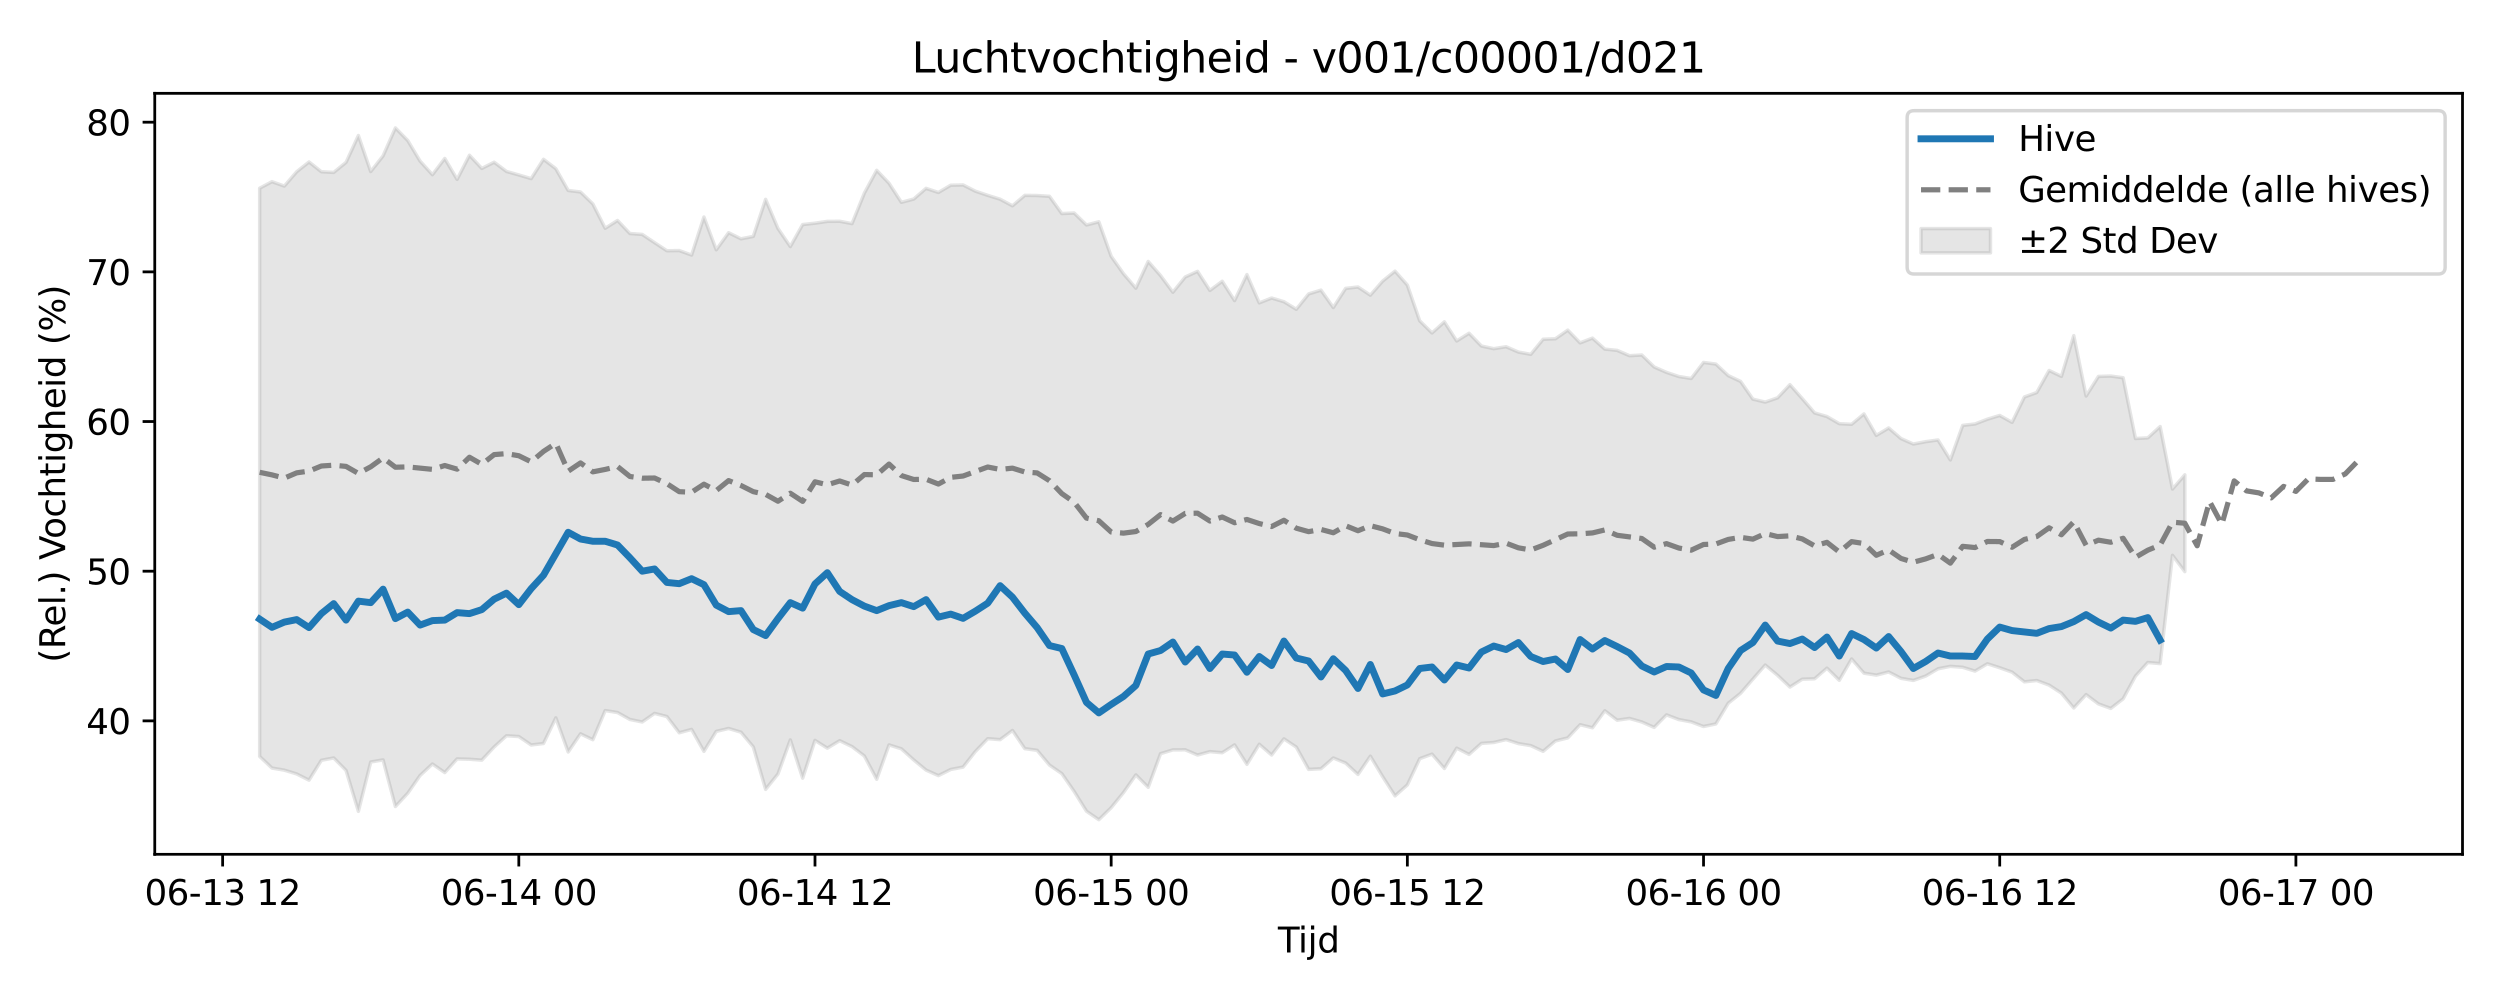 <?xml version="1.0" encoding="utf-8" standalone="no"?>
<!DOCTYPE svg PUBLIC "-//W3C//DTD SVG 1.1//EN"
  "http://www.w3.org/Graphics/SVG/1.1/DTD/svg11.dtd">
<svg xmlns:xlink="http://www.w3.org/1999/xlink" width="720pt" height="288pt" viewBox="0 0 720 288" xmlns="http://www.w3.org/2000/svg" version="1.1">
 <defs>
  <style type="text/css">*{stroke-linejoin: round; stroke-linecap: butt}</style>
 </defs>
 <g id="figure_1">
  <g id="patch_1">
   <path d="M 0 288 
L 720 288 
L 720 0 
L 0 0 
z
" style="fill: #ffffff"/>
  </g>
  <g id="axes_1">
   <g id="patch_2">
    <path d="M 44.57 246.04 
L 709.2 246.04 
L 709.2 26.88 
L 44.57 26.88 
z
" style="fill: #ffffff"/>
   </g>
   <g id="FillBetweenPolyCollection_1">
    <defs>
     <path id="m0cff6e4eee" d="M 74.78 -233.788 
L 74.78 -70.158 
L 78.335 -66.789 
L 81.889 -66.195 
L 85.443 -65.104 
L 88.997 -63.31 
L 92.551 -69.035 
L 96.105 -69.706 
L 99.66 -66.111 
L 103.214 -54.34 
L 106.768 -68.538 
L 110.322 -69.151 
L 113.876 -55.72 
L 117.431 -59.536 
L 120.985 -64.662 
L 124.539 -67.97 
L 128.093 -65.499 
L 131.647 -69.433 
L 135.201 -69.336 
L 138.756 -69.075 
L 142.31 -72.863 
L 145.864 -76.096 
L 149.418 -75.876 
L 152.972 -73.442 
L 156.526 -73.867 
L 160.081 -81.259 
L 163.635 -71.43 
L 167.189 -76.657 
L 170.743 -74.957 
L 174.297 -83.35 
L 177.851 -82.789 
L 181.406 -80.794 
L 184.96 -80.07 
L 188.514 -82.539 
L 192.068 -81.633 
L 195.622 -76.96 
L 199.176 -77.931 
L 202.731 -71.605 
L 206.285 -77.359 
L 209.839 -78.2 
L 213.393 -77.131 
L 216.947 -72.885 
L 220.501 -60.657 
L 224.056 -65.092 
L 227.61 -74.909 
L 231.164 -63.886 
L 234.718 -74.766 
L 238.272 -72.525 
L 241.826 -74.683 
L 245.381 -72.977 
L 248.935 -70.272 
L 252.489 -63.568 
L 256.043 -73.471 
L 259.597 -72.339 
L 263.152 -69.144 
L 266.706 -66.208 
L 270.26 -64.621 
L 273.814 -66.392 
L 277.368 -67.076 
L 280.922 -71.582 
L 284.477 -75.266 
L 288.031 -74.977 
L 291.585 -77.623 
L 295.139 -72.392 
L 298.693 -71.903 
L 302.247 -67.66 
L 305.802 -65.198 
L 309.356 -60.063 
L 312.91 -54.366 
L 316.464 -51.922 
L 320.018 -55.378 
L 323.572 -59.747 
L 327.127 -64.826 
L 330.681 -61.249 
L 334.235 -70.942 
L 337.789 -72.031 
L 341.343 -72.054 
L 344.897 -70.548 
L 348.452 -71.53 
L 352.006 -71.213 
L 355.56 -73.47 
L 359.114 -67.866 
L 362.668 -73.658 
L 366.222 -70.557 
L 369.777 -75.211 
L 373.331 -72.835 
L 376.885 -66.414 
L 380.439 -66.598 
L 383.993 -69.705 
L 387.548 -68.232 
L 391.102 -64.954 
L 394.656 -70.226 
L 398.21 -64.32 
L 401.764 -58.79 
L 405.318 -61.937 
L 408.873 -69.499 
L 412.427 -70.802 
L 415.981 -66.679 
L 419.535 -72.535 
L 423.089 -70.726 
L 426.643 -73.905 
L 430.198 -74.163 
L 433.752 -74.995 
L 437.306 -73.845 
L 440.86 -73.265 
L 444.414 -71.614 
L 447.968 -74.61 
L 451.523 -75.491 
L 455.077 -79.283 
L 458.631 -78.405 
L 462.185 -83.304 
L 465.739 -80.584 
L 469.293 -81.089 
L 472.848 -80.07 
L 476.402 -78.509 
L 479.956 -82.117 
L 483.51 -80.765 
L 487.064 -80.1 
L 490.618 -78.759 
L 494.173 -79.514 
L 497.727 -85.466 
L 501.281 -88.327 
L 504.835 -92.413 
L 508.389 -96.46 
L 511.944 -93.513 
L 515.498 -90.126 
L 519.052 -92.388 
L 522.606 -92.504 
L 526.16 -95.57 
L 529.714 -92.068 
L 533.269 -98.22 
L 536.823 -94.122 
L 540.377 -93.557 
L 543.931 -94.472 
L 547.485 -92.638 
L 551.039 -92.036 
L 554.594 -93.291 
L 558.148 -95.383 
L 561.702 -96.084 
L 565.256 -95.818 
L 568.81 -94.719 
L 572.364 -96.836 
L 575.919 -95.691 
L 579.473 -94.42 
L 583.027 -91.63 
L 586.581 -92.011 
L 590.135 -90.685 
L 593.689 -88.374 
L 597.244 -84.1 
L 600.798 -87.95 
L 604.352 -85.273 
L 607.906 -83.974 
L 611.46 -86.734 
L 615.014 -93.278 
L 618.569 -97.202 
L 622.123 -96.879 
L 625.677 -128.066 
L 629.231 -123.372 
L 629.231 -151.249 
L 629.231 -151.249 
L 625.677 -147.153 
L 622.123 -165.165 
L 618.569 -161.901 
L 615.014 -161.706 
L 611.46 -179.218 
L 607.906 -179.699 
L 604.352 -179.591 
L 600.798 -173.957 
L 597.244 -191.335 
L 593.689 -179.61 
L 590.135 -181.301 
L 586.581 -174.947 
L 583.027 -173.665 
L 579.473 -166.359 
L 575.919 -168.351 
L 572.364 -167.268 
L 568.81 -165.895 
L 565.256 -165.495 
L 561.702 -155.54 
L 558.148 -161.291 
L 554.594 -160.797 
L 551.039 -160.122 
L 547.485 -161.696 
L 543.931 -164.747 
L 540.377 -162.604 
L 536.823 -168.792 
L 533.269 -165.803 
L 529.714 -165.981 
L 526.16 -168.041 
L 522.606 -169.076 
L 519.052 -173.195 
L 515.498 -177.222 
L 511.944 -173.424 
L 508.389 -172.201 
L 504.835 -173.046 
L 501.281 -178.158 
L 497.727 -179.828 
L 494.173 -183.153 
L 490.618 -183.621 
L 487.064 -178.996 
L 483.51 -179.562 
L 479.956 -180.756 
L 476.402 -182.311 
L 472.848 -185.758 
L 469.293 -185.56 
L 465.739 -187.092 
L 462.185 -187.451 
L 458.631 -190.626 
L 455.077 -189.255 
L 451.523 -192.924 
L 447.968 -190.439 
L 444.414 -190.294 
L 440.86 -185.954 
L 437.306 -186.606 
L 433.752 -188.144 
L 430.198 -187.581 
L 426.643 -188.352 
L 423.089 -192.024 
L 419.535 -189.804 
L 415.981 -195.311 
L 412.427 -192.112 
L 408.873 -195.611 
L 405.318 -205.903 
L 401.764 -209.913 
L 398.21 -207.051 
L 394.656 -202.992 
L 391.102 -205.349 
L 387.548 -204.945 
L 383.993 -199.429 
L 380.439 -204.444 
L 376.885 -203.355 
L 373.331 -198.926 
L 369.777 -201.106 
L 366.222 -202.169 
L 362.668 -200.771 
L 359.114 -208.924 
L 355.56 -201.432 
L 352.006 -206.993 
L 348.452 -204.357 
L 344.897 -209.854 
L 341.343 -208.225 
L 337.789 -203.835 
L 334.235 -208.64 
L 330.681 -212.701 
L 327.127 -205.005 
L 323.572 -209.161 
L 320.018 -214.187 
L 316.464 -224.129 
L 312.91 -223.204 
L 309.356 -226.661 
L 305.802 -226.493 
L 302.247 -231.462 
L 298.693 -231.694 
L 295.139 -231.738 
L 291.585 -228.724 
L 288.031 -230.631 
L 284.477 -231.739 
L 280.922 -232.938 
L 277.368 -234.736 
L 273.814 -234.659 
L 270.26 -232.571 
L 266.706 -233.756 
L 263.152 -230.677 
L 259.597 -229.739 
L 256.043 -235.216 
L 252.489 -238.951 
L 248.935 -232.381 
L 245.381 -223.6 
L 241.826 -224.275 
L 238.272 -224.247 
L 234.718 -223.72 
L 231.164 -223.331 
L 227.61 -216.988 
L 224.056 -222.196 
L 220.501 -230.583 
L 216.947 -219.915 
L 213.393 -219.22 
L 209.839 -220.984 
L 206.285 -216.057 
L 202.731 -225.502 
L 199.176 -214.541 
L 195.622 -215.84 
L 192.068 -215.786 
L 188.514 -218.123 
L 184.96 -220.489 
L 181.406 -220.75 
L 177.851 -224.502 
L 174.297 -222.259 
L 170.743 -229.262 
L 167.189 -232.708 
L 163.635 -233.148 
L 160.081 -239.412 
L 156.526 -242.128 
L 152.972 -236.559 
L 149.418 -237.615 
L 145.864 -238.627 
L 142.31 -241.284 
L 138.756 -239.489 
L 135.201 -243.292 
L 131.647 -236.34 
L 128.093 -242.367 
L 124.539 -237.68 
L 120.985 -241.604 
L 117.431 -247.533 
L 113.876 -251.158 
L 110.322 -243.108 
L 106.768 -238.59 
L 103.214 -248.969 
L 99.66 -241.242 
L 96.105 -238.345 
L 92.551 -238.544 
L 88.997 -241.354 
L 85.443 -238.534 
L 81.889 -234.405 
L 78.335 -235.679 
L 74.78 -233.788 
z
" style="stroke: #808080; stroke-opacity: 0.2"/>
    </defs>
    <g clip-path="url(#p9330c42886)">
     <use xlink:href="#m0cff6e4eee" x="0" y="288" style="fill: #808080; fill-opacity: 0.2; stroke: #808080; stroke-opacity: 0.2"/>
    </g>
   </g>
   <g id="matplotlib.axis_1">
    <g id="xtick_1">
     <g id="line2d_1">
      <defs>
       <path id="m8a18bb9263" d="M 0 0 
L 0 3.5 
" style="stroke: #000000; stroke-width: 0.8"/>
      </defs>
      <g>
       <use xlink:href="#m8a18bb9263" x="64.118" y="246.04" style="stroke: #000000; stroke-width: 0.8"/>
      </g>
     </g>
     <g id="text_1">
      <!-- 06-13 12 -->
      <g transform="translate(41.637 260.638) scale(0.1 -0.1)">
       <defs>
        <path id="DejaVuSans-30" d="M 2034 4250 
Q 1547 4250 1301 3770 
Q 1056 3291 1056 2328 
Q 1056 1369 1301 889 
Q 1547 409 2034 409 
Q 2525 409 2770 889 
Q 3016 1369 3016 2328 
Q 3016 3291 2770 3770 
Q 2525 4250 2034 4250 
z
M 2034 4750 
Q 2819 4750 3233 4129 
Q 3647 3509 3647 2328 
Q 3647 1150 3233 529 
Q 2819 -91 2034 -91 
Q 1250 -91 836 529 
Q 422 1150 422 2328 
Q 422 3509 836 4129 
Q 1250 4750 2034 4750 
z
" transform="scale(0.016)"/>
        <path id="DejaVuSans-36" d="M 2113 2584 
Q 1688 2584 1439 2293 
Q 1191 2003 1191 1497 
Q 1191 994 1439 701 
Q 1688 409 2113 409 
Q 2538 409 2786 701 
Q 3034 994 3034 1497 
Q 3034 2003 2786 2293 
Q 2538 2584 2113 2584 
z
M 3366 4563 
L 3366 3988 
Q 3128 4100 2886 4159 
Q 2644 4219 2406 4219 
Q 1781 4219 1451 3797 
Q 1122 3375 1075 2522 
Q 1259 2794 1537 2939 
Q 1816 3084 2150 3084 
Q 2853 3084 3261 2657 
Q 3669 2231 3669 1497 
Q 3669 778 3244 343 
Q 2819 -91 2113 -91 
Q 1303 -91 875 529 
Q 447 1150 447 2328 
Q 447 3434 972 4092 
Q 1497 4750 2381 4750 
Q 2619 4750 2861 4703 
Q 3103 4656 3366 4563 
z
" transform="scale(0.016)"/>
        <path id="DejaVuSans-2d" d="M 313 2009 
L 1997 2009 
L 1997 1497 
L 313 1497 
L 313 2009 
z
" transform="scale(0.016)"/>
        <path id="DejaVuSans-31" d="M 794 531 
L 1825 531 
L 1825 4091 
L 703 3866 
L 703 4441 
L 1819 4666 
L 2450 4666 
L 2450 531 
L 3481 531 
L 3481 0 
L 794 0 
L 794 531 
z
" transform="scale(0.016)"/>
        <path id="DejaVuSans-33" d="M 2597 2516 
Q 3050 2419 3304 2112 
Q 3559 1806 3559 1356 
Q 3559 666 3084 287 
Q 2609 -91 1734 -91 
Q 1441 -91 1130 -33 
Q 819 25 488 141 
L 488 750 
Q 750 597 1062 519 
Q 1375 441 1716 441 
Q 2309 441 2620 675 
Q 2931 909 2931 1356 
Q 2931 1769 2642 2001 
Q 2353 2234 1838 2234 
L 1294 2234 
L 1294 2753 
L 1863 2753 
Q 2328 2753 2575 2939 
Q 2822 3125 2822 3475 
Q 2822 3834 2567 4026 
Q 2313 4219 1838 4219 
Q 1578 4219 1281 4162 
Q 984 4106 628 3988 
L 628 4550 
Q 988 4650 1302 4700 
Q 1616 4750 1894 4750 
Q 2613 4750 3031 4423 
Q 3450 4097 3450 3541 
Q 3450 3153 3228 2886 
Q 3006 2619 2597 2516 
z
" transform="scale(0.016)"/>
        <path id="DejaVuSans-20" transform="scale(0.016)"/>
        <path id="DejaVuSans-32" d="M 1228 531 
L 3431 531 
L 3431 0 
L 469 0 
L 469 531 
Q 828 903 1448 1529 
Q 2069 2156 2228 2338 
Q 2531 2678 2651 2914 
Q 2772 3150 2772 3378 
Q 2772 3750 2511 3984 
Q 2250 4219 1831 4219 
Q 1534 4219 1204 4116 
Q 875 4013 500 3803 
L 500 4441 
Q 881 4594 1212 4672 
Q 1544 4750 1819 4750 
Q 2544 4750 2975 4387 
Q 3406 4025 3406 3419 
Q 3406 3131 3298 2873 
Q 3191 2616 2906 2266 
Q 2828 2175 2409 1742 
Q 1991 1309 1228 531 
z
" transform="scale(0.016)"/>
       </defs>
       <use xlink:href="#DejaVuSans-30"/>
       <use xlink:href="#DejaVuSans-36" transform="translate(63.623 0)"/>
       <use xlink:href="#DejaVuSans-2d" transform="translate(127.246 0)"/>
       <use xlink:href="#DejaVuSans-31" transform="translate(163.33 0)"/>
       <use xlink:href="#DejaVuSans-33" transform="translate(226.953 0)"/>
       <use xlink:href="#DejaVuSans-20" transform="translate(290.576 0)"/>
       <use xlink:href="#DejaVuSans-31" transform="translate(322.363 0)"/>
       <use xlink:href="#DejaVuSans-32" transform="translate(385.986 0)"/>
      </g>
     </g>
    </g>
    <g id="xtick_2">
     <g id="line2d_2">
      <g>
       <use xlink:href="#m8a18bb9263" x="149.418" y="246.04" style="stroke: #000000; stroke-width: 0.8"/>
      </g>
     </g>
     <g id="text_2">
      <!-- 06-14 00 -->
      <g transform="translate(126.938 260.638) scale(0.1 -0.1)">
       <defs>
        <path id="DejaVuSans-34" d="M 2419 4116 
L 825 1625 
L 2419 1625 
L 2419 4116 
z
M 2253 4666 
L 3047 4666 
L 3047 1625 
L 3713 1625 
L 3713 1100 
L 3047 1100 
L 3047 0 
L 2419 0 
L 2419 1100 
L 313 1100 
L 313 1709 
L 2253 4666 
z
" transform="scale(0.016)"/>
       </defs>
       <use xlink:href="#DejaVuSans-30"/>
       <use xlink:href="#DejaVuSans-36" transform="translate(63.623 0)"/>
       <use xlink:href="#DejaVuSans-2d" transform="translate(127.246 0)"/>
       <use xlink:href="#DejaVuSans-31" transform="translate(163.33 0)"/>
       <use xlink:href="#DejaVuSans-34" transform="translate(226.953 0)"/>
       <use xlink:href="#DejaVuSans-20" transform="translate(290.576 0)"/>
       <use xlink:href="#DejaVuSans-30" transform="translate(322.363 0)"/>
       <use xlink:href="#DejaVuSans-30" transform="translate(385.986 0)"/>
      </g>
     </g>
    </g>
    <g id="xtick_3">
     <g id="line2d_3">
      <g>
       <use xlink:href="#m8a18bb9263" x="234.718" y="246.04" style="stroke: #000000; stroke-width: 0.8"/>
      </g>
     </g>
     <g id="text_3">
      <!-- 06-14 12 -->
      <g transform="translate(212.238 260.638) scale(0.1 -0.1)">
       <use xlink:href="#DejaVuSans-30"/>
       <use xlink:href="#DejaVuSans-36" transform="translate(63.623 0)"/>
       <use xlink:href="#DejaVuSans-2d" transform="translate(127.246 0)"/>
       <use xlink:href="#DejaVuSans-31" transform="translate(163.33 0)"/>
       <use xlink:href="#DejaVuSans-34" transform="translate(226.953 0)"/>
       <use xlink:href="#DejaVuSans-20" transform="translate(290.576 0)"/>
       <use xlink:href="#DejaVuSans-31" transform="translate(322.363 0)"/>
       <use xlink:href="#DejaVuSans-32" transform="translate(385.986 0)"/>
      </g>
     </g>
    </g>
    <g id="xtick_4">
     <g id="line2d_4">
      <g>
       <use xlink:href="#m8a18bb9263" x="320.018" y="246.04" style="stroke: #000000; stroke-width: 0.8"/>
      </g>
     </g>
     <g id="text_4">
      <!-- 06-15 00 -->
      <g transform="translate(297.538 260.638) scale(0.1 -0.1)">
       <defs>
        <path id="DejaVuSans-35" d="M 691 4666 
L 3169 4666 
L 3169 4134 
L 1269 4134 
L 1269 2991 
Q 1406 3038 1543 3061 
Q 1681 3084 1819 3084 
Q 2600 3084 3056 2656 
Q 3513 2228 3513 1497 
Q 3513 744 3044 326 
Q 2575 -91 1722 -91 
Q 1428 -91 1123 -41 
Q 819 9 494 109 
L 494 744 
Q 775 591 1075 516 
Q 1375 441 1709 441 
Q 2250 441 2565 725 
Q 2881 1009 2881 1497 
Q 2881 1984 2565 2268 
Q 2250 2553 1709 2553 
Q 1456 2553 1204 2497 
Q 953 2441 691 2322 
L 691 4666 
z
" transform="scale(0.016)"/>
       </defs>
       <use xlink:href="#DejaVuSans-30"/>
       <use xlink:href="#DejaVuSans-36" transform="translate(63.623 0)"/>
       <use xlink:href="#DejaVuSans-2d" transform="translate(127.246 0)"/>
       <use xlink:href="#DejaVuSans-31" transform="translate(163.33 0)"/>
       <use xlink:href="#DejaVuSans-35" transform="translate(226.953 0)"/>
       <use xlink:href="#DejaVuSans-20" transform="translate(290.576 0)"/>
       <use xlink:href="#DejaVuSans-30" transform="translate(322.363 0)"/>
       <use xlink:href="#DejaVuSans-30" transform="translate(385.986 0)"/>
      </g>
     </g>
    </g>
    <g id="xtick_5">
     <g id="line2d_5">
      <g>
       <use xlink:href="#m8a18bb9263" x="405.318" y="246.04" style="stroke: #000000; stroke-width: 0.8"/>
      </g>
     </g>
     <g id="text_5">
      <!-- 06-15 12 -->
      <g transform="translate(382.838 260.638) scale(0.1 -0.1)">
       <use xlink:href="#DejaVuSans-30"/>
       <use xlink:href="#DejaVuSans-36" transform="translate(63.623 0)"/>
       <use xlink:href="#DejaVuSans-2d" transform="translate(127.246 0)"/>
       <use xlink:href="#DejaVuSans-31" transform="translate(163.33 0)"/>
       <use xlink:href="#DejaVuSans-35" transform="translate(226.953 0)"/>
       <use xlink:href="#DejaVuSans-20" transform="translate(290.576 0)"/>
       <use xlink:href="#DejaVuSans-31" transform="translate(322.363 0)"/>
       <use xlink:href="#DejaVuSans-32" transform="translate(385.986 0)"/>
      </g>
     </g>
    </g>
    <g id="xtick_6">
     <g id="line2d_6">
      <g>
       <use xlink:href="#m8a18bb9263" x="490.618" y="246.04" style="stroke: #000000; stroke-width: 0.8"/>
      </g>
     </g>
     <g id="text_6">
      <!-- 06-16 00 -->
      <g transform="translate(468.138 260.638) scale(0.1 -0.1)">
       <use xlink:href="#DejaVuSans-30"/>
       <use xlink:href="#DejaVuSans-36" transform="translate(63.623 0)"/>
       <use xlink:href="#DejaVuSans-2d" transform="translate(127.246 0)"/>
       <use xlink:href="#DejaVuSans-31" transform="translate(163.33 0)"/>
       <use xlink:href="#DejaVuSans-36" transform="translate(226.953 0)"/>
       <use xlink:href="#DejaVuSans-20" transform="translate(290.576 0)"/>
       <use xlink:href="#DejaVuSans-30" transform="translate(322.363 0)"/>
       <use xlink:href="#DejaVuSans-30" transform="translate(385.986 0)"/>
      </g>
     </g>
    </g>
    <g id="xtick_7">
     <g id="line2d_7">
      <g>
       <use xlink:href="#m8a18bb9263" x="575.919" y="246.04" style="stroke: #000000; stroke-width: 0.8"/>
      </g>
     </g>
     <g id="text_7">
      <!-- 06-16 12 -->
      <g transform="translate(553.438 260.638) scale(0.1 -0.1)">
       <use xlink:href="#DejaVuSans-30"/>
       <use xlink:href="#DejaVuSans-36" transform="translate(63.623 0)"/>
       <use xlink:href="#DejaVuSans-2d" transform="translate(127.246 0)"/>
       <use xlink:href="#DejaVuSans-31" transform="translate(163.33 0)"/>
       <use xlink:href="#DejaVuSans-36" transform="translate(226.953 0)"/>
       <use xlink:href="#DejaVuSans-20" transform="translate(290.576 0)"/>
       <use xlink:href="#DejaVuSans-31" transform="translate(322.363 0)"/>
       <use xlink:href="#DejaVuSans-32" transform="translate(385.986 0)"/>
      </g>
     </g>
    </g>
    <g id="xtick_8">
     <g id="line2d_8">
      <g>
       <use xlink:href="#m8a18bb9263" x="661.219" y="246.04" style="stroke: #000000; stroke-width: 0.8"/>
      </g>
     </g>
     <g id="text_8">
      <!-- 06-17 00 -->
      <g transform="translate(638.738 260.638) scale(0.1 -0.1)">
       <defs>
        <path id="DejaVuSans-37" d="M 525 4666 
L 3525 4666 
L 3525 4397 
L 1831 0 
L 1172 0 
L 2766 4134 
L 525 4134 
L 525 4666 
z
" transform="scale(0.016)"/>
       </defs>
       <use xlink:href="#DejaVuSans-30"/>
       <use xlink:href="#DejaVuSans-36" transform="translate(63.623 0)"/>
       <use xlink:href="#DejaVuSans-2d" transform="translate(127.246 0)"/>
       <use xlink:href="#DejaVuSans-31" transform="translate(163.33 0)"/>
       <use xlink:href="#DejaVuSans-37" transform="translate(226.953 0)"/>
       <use xlink:href="#DejaVuSans-20" transform="translate(290.576 0)"/>
       <use xlink:href="#DejaVuSans-30" transform="translate(322.363 0)"/>
       <use xlink:href="#DejaVuSans-30" transform="translate(385.986 0)"/>
      </g>
     </g>
    </g>
    <g id="text_9">
     <!-- Tijd -->
     <g transform="translate(368.035 274.317) scale(0.1 -0.1)">
      <defs>
       <path id="DejaVuSans-54" d="M -19 4666 
L 3928 4666 
L 3928 4134 
L 2272 4134 
L 2272 0 
L 1638 0 
L 1638 4134 
L -19 4134 
L -19 4666 
z
" transform="scale(0.016)"/>
       <path id="DejaVuSans-69" d="M 603 3500 
L 1178 3500 
L 1178 0 
L 603 0 
L 603 3500 
z
M 603 4863 
L 1178 4863 
L 1178 4134 
L 603 4134 
L 603 4863 
z
" transform="scale(0.016)"/>
       <path id="DejaVuSans-6a" d="M 603 3500 
L 1178 3500 
L 1178 -63 
Q 1178 -731 923 -1031 
Q 669 -1331 103 -1331 
L -116 -1331 
L -116 -844 
L 38 -844 
Q 366 -844 484 -692 
Q 603 -541 603 -63 
L 603 3500 
z
M 603 4863 
L 1178 4863 
L 1178 4134 
L 603 4134 
L 603 4863 
z
" transform="scale(0.016)"/>
       <path id="DejaVuSans-64" d="M 2906 2969 
L 2906 4863 
L 3481 4863 
L 3481 0 
L 2906 0 
L 2906 525 
Q 2725 213 2448 61 
Q 2172 -91 1784 -91 
Q 1150 -91 751 415 
Q 353 922 353 1747 
Q 353 2572 751 3078 
Q 1150 3584 1784 3584 
Q 2172 3584 2448 3432 
Q 2725 3281 2906 2969 
z
M 947 1747 
Q 947 1113 1208 752 
Q 1469 391 1925 391 
Q 2381 391 2643 752 
Q 2906 1113 2906 1747 
Q 2906 2381 2643 2742 
Q 2381 3103 1925 3103 
Q 1469 3103 1208 2742 
Q 947 2381 947 1747 
z
" transform="scale(0.016)"/>
      </defs>
      <use xlink:href="#DejaVuSans-54"/>
      <use xlink:href="#DejaVuSans-69" transform="translate(57.959 0)"/>
      <use xlink:href="#DejaVuSans-6a" transform="translate(85.742 0)"/>
      <use xlink:href="#DejaVuSans-64" transform="translate(113.525 0)"/>
     </g>
    </g>
   </g>
   <g id="matplotlib.axis_2">
    <g id="ytick_1">
     <g id="line2d_9">
      <defs>
       <path id="m04f0eaa994" d="M 0 0 
L -3.5 0 
" style="stroke: #000000; stroke-width: 0.8"/>
      </defs>
      <g>
       <use xlink:href="#m04f0eaa994" x="44.57" y="207.613" style="stroke: #000000; stroke-width: 0.8"/>
      </g>
     </g>
     <g id="text_10">
      <!-- 40 -->
      <g transform="translate(24.845 211.412) scale(0.1 -0.1)">
       <use xlink:href="#DejaVuSans-34"/>
       <use xlink:href="#DejaVuSans-30" transform="translate(63.623 0)"/>
      </g>
     </g>
    </g>
    <g id="ytick_2">
     <g id="line2d_10">
      <g>
       <use xlink:href="#m04f0eaa994" x="44.57" y="164.507" style="stroke: #000000; stroke-width: 0.8"/>
      </g>
     </g>
     <g id="text_11">
      <!-- 50 -->
      <g transform="translate(24.845 168.307) scale(0.1 -0.1)">
       <use xlink:href="#DejaVuSans-35"/>
       <use xlink:href="#DejaVuSans-30" transform="translate(63.623 0)"/>
      </g>
     </g>
    </g>
    <g id="ytick_3">
     <g id="line2d_11">
      <g>
       <use xlink:href="#m04f0eaa994" x="44.57" y="121.402" style="stroke: #000000; stroke-width: 0.8"/>
      </g>
     </g>
     <g id="text_12">
      <!-- 60 -->
      <g transform="translate(24.845 125.201) scale(0.1 -0.1)">
       <use xlink:href="#DejaVuSans-36"/>
       <use xlink:href="#DejaVuSans-30" transform="translate(63.623 0)"/>
      </g>
     </g>
    </g>
    <g id="ytick_4">
     <g id="line2d_12">
      <g>
       <use xlink:href="#m04f0eaa994" x="44.57" y="78.297" style="stroke: #000000; stroke-width: 0.8"/>
      </g>
     </g>
     <g id="text_13">
      <!-- 70 -->
      <g transform="translate(24.845 82.096) scale(0.1 -0.1)">
       <use xlink:href="#DejaVuSans-37"/>
       <use xlink:href="#DejaVuSans-30" transform="translate(63.623 0)"/>
      </g>
     </g>
    </g>
    <g id="ytick_5">
     <g id="line2d_13">
      <g>
       <use xlink:href="#m04f0eaa994" x="44.57" y="35.191" style="stroke: #000000; stroke-width: 0.8"/>
      </g>
     </g>
     <g id="text_14">
      <!-- 80 -->
      <g transform="translate(24.845 38.991) scale(0.1 -0.1)">
       <defs>
        <path id="DejaVuSans-38" d="M 2034 2216 
Q 1584 2216 1326 1975 
Q 1069 1734 1069 1313 
Q 1069 891 1326 650 
Q 1584 409 2034 409 
Q 2484 409 2743 651 
Q 3003 894 3003 1313 
Q 3003 1734 2745 1975 
Q 2488 2216 2034 2216 
z
M 1403 2484 
Q 997 2584 770 2862 
Q 544 3141 544 3541 
Q 544 4100 942 4425 
Q 1341 4750 2034 4750 
Q 2731 4750 3128 4425 
Q 3525 4100 3525 3541 
Q 3525 3141 3298 2862 
Q 3072 2584 2669 2484 
Q 3125 2378 3379 2068 
Q 3634 1759 3634 1313 
Q 3634 634 3220 271 
Q 2806 -91 2034 -91 
Q 1263 -91 848 271 
Q 434 634 434 1313 
Q 434 1759 690 2068 
Q 947 2378 1403 2484 
z
M 1172 3481 
Q 1172 3119 1398 2916 
Q 1625 2713 2034 2713 
Q 2441 2713 2670 2916 
Q 2900 3119 2900 3481 
Q 2900 3844 2670 4047 
Q 2441 4250 2034 4250 
Q 1625 4250 1398 4047 
Q 1172 3844 1172 3481 
z
" transform="scale(0.016)"/>
       </defs>
       <use xlink:href="#DejaVuSans-38"/>
       <use xlink:href="#DejaVuSans-30" transform="translate(63.623 0)"/>
      </g>
     </g>
    </g>
    <g id="text_15">
     <!-- (Rel.) Vochtigheid (%) -->
     <g transform="translate(18.765 190.838) rotate(-90) scale(0.1 -0.1)">
      <defs>
       <path id="DejaVuSans-28" d="M 1984 4856 
Q 1566 4138 1362 3434 
Q 1159 2731 1159 2009 
Q 1159 1288 1364 580 
Q 1569 -128 1984 -844 
L 1484 -844 
Q 1016 -109 783 600 
Q 550 1309 550 2009 
Q 550 2706 781 3412 
Q 1013 4119 1484 4856 
L 1984 4856 
z
" transform="scale(0.016)"/>
       <path id="DejaVuSans-52" d="M 2841 2188 
Q 3044 2119 3236 1894 
Q 3428 1669 3622 1275 
L 4263 0 
L 3584 0 
L 2988 1197 
Q 2756 1666 2539 1819 
Q 2322 1972 1947 1972 
L 1259 1972 
L 1259 0 
L 628 0 
L 628 4666 
L 2053 4666 
Q 2853 4666 3247 4331 
Q 3641 3997 3641 3322 
Q 3641 2881 3436 2590 
Q 3231 2300 2841 2188 
z
M 1259 4147 
L 1259 2491 
L 2053 2491 
Q 2509 2491 2742 2702 
Q 2975 2913 2975 3322 
Q 2975 3731 2742 3939 
Q 2509 4147 2053 4147 
L 1259 4147 
z
" transform="scale(0.016)"/>
       <path id="DejaVuSans-65" d="M 3597 1894 
L 3597 1613 
L 953 1613 
Q 991 1019 1311 708 
Q 1631 397 2203 397 
Q 2534 397 2845 478 
Q 3156 559 3463 722 
L 3463 178 
Q 3153 47 2828 -22 
Q 2503 -91 2169 -91 
Q 1331 -91 842 396 
Q 353 884 353 1716 
Q 353 2575 817 3079 
Q 1281 3584 2069 3584 
Q 2775 3584 3186 3129 
Q 3597 2675 3597 1894 
z
M 3022 2063 
Q 3016 2534 2758 2815 
Q 2500 3097 2075 3097 
Q 1594 3097 1305 2825 
Q 1016 2553 972 2059 
L 3022 2063 
z
" transform="scale(0.016)"/>
       <path id="DejaVuSans-6c" d="M 603 4863 
L 1178 4863 
L 1178 0 
L 603 0 
L 603 4863 
z
" transform="scale(0.016)"/>
       <path id="DejaVuSans-2e" d="M 684 794 
L 1344 794 
L 1344 0 
L 684 0 
L 684 794 
z
" transform="scale(0.016)"/>
       <path id="DejaVuSans-29" d="M 513 4856 
L 1013 4856 
Q 1481 4119 1714 3412 
Q 1947 2706 1947 2009 
Q 1947 1309 1714 600 
Q 1481 -109 1013 -844 
L 513 -844 
Q 928 -128 1133 580 
Q 1338 1288 1338 2009 
Q 1338 2731 1133 3434 
Q 928 4138 513 4856 
z
" transform="scale(0.016)"/>
       <path id="DejaVuSans-56" d="M 1831 0 
L 50 4666 
L 709 4666 
L 2188 738 
L 3669 4666 
L 4325 4666 
L 2547 0 
L 1831 0 
z
" transform="scale(0.016)"/>
       <path id="DejaVuSans-6f" d="M 1959 3097 
Q 1497 3097 1228 2736 
Q 959 2375 959 1747 
Q 959 1119 1226 758 
Q 1494 397 1959 397 
Q 2419 397 2687 759 
Q 2956 1122 2956 1747 
Q 2956 2369 2687 2733 
Q 2419 3097 1959 3097 
z
M 1959 3584 
Q 2709 3584 3137 3096 
Q 3566 2609 3566 1747 
Q 3566 888 3137 398 
Q 2709 -91 1959 -91 
Q 1206 -91 779 398 
Q 353 888 353 1747 
Q 353 2609 779 3096 
Q 1206 3584 1959 3584 
z
" transform="scale(0.016)"/>
       <path id="DejaVuSans-63" d="M 3122 3366 
L 3122 2828 
Q 2878 2963 2633 3030 
Q 2388 3097 2138 3097 
Q 1578 3097 1268 2742 
Q 959 2388 959 1747 
Q 959 1106 1268 751 
Q 1578 397 2138 397 
Q 2388 397 2633 464 
Q 2878 531 3122 666 
L 3122 134 
Q 2881 22 2623 -34 
Q 2366 -91 2075 -91 
Q 1284 -91 818 406 
Q 353 903 353 1747 
Q 353 2603 823 3093 
Q 1294 3584 2113 3584 
Q 2378 3584 2631 3529 
Q 2884 3475 3122 3366 
z
" transform="scale(0.016)"/>
       <path id="DejaVuSans-68" d="M 3513 2113 
L 3513 0 
L 2938 0 
L 2938 2094 
Q 2938 2591 2744 2837 
Q 2550 3084 2163 3084 
Q 1697 3084 1428 2787 
Q 1159 2491 1159 1978 
L 1159 0 
L 581 0 
L 581 4863 
L 1159 4863 
L 1159 2956 
Q 1366 3272 1645 3428 
Q 1925 3584 2291 3584 
Q 2894 3584 3203 3211 
Q 3513 2838 3513 2113 
z
" transform="scale(0.016)"/>
       <path id="DejaVuSans-74" d="M 1172 4494 
L 1172 3500 
L 2356 3500 
L 2356 3053 
L 1172 3053 
L 1172 1153 
Q 1172 725 1289 603 
Q 1406 481 1766 481 
L 2356 481 
L 2356 0 
L 1766 0 
Q 1100 0 847 248 
Q 594 497 594 1153 
L 594 3053 
L 172 3053 
L 172 3500 
L 594 3500 
L 594 4494 
L 1172 4494 
z
" transform="scale(0.016)"/>
       <path id="DejaVuSans-67" d="M 2906 1791 
Q 2906 2416 2648 2759 
Q 2391 3103 1925 3103 
Q 1463 3103 1205 2759 
Q 947 2416 947 1791 
Q 947 1169 1205 825 
Q 1463 481 1925 481 
Q 2391 481 2648 825 
Q 2906 1169 2906 1791 
z
M 3481 434 
Q 3481 -459 3084 -895 
Q 2688 -1331 1869 -1331 
Q 1566 -1331 1297 -1286 
Q 1028 -1241 775 -1147 
L 775 -588 
Q 1028 -725 1275 -790 
Q 1522 -856 1778 -856 
Q 2344 -856 2625 -561 
Q 2906 -266 2906 331 
L 2906 616 
Q 2728 306 2450 153 
Q 2172 0 1784 0 
Q 1141 0 747 490 
Q 353 981 353 1791 
Q 353 2603 747 3093 
Q 1141 3584 1784 3584 
Q 2172 3584 2450 3431 
Q 2728 3278 2906 2969 
L 2906 3500 
L 3481 3500 
L 3481 434 
z
" transform="scale(0.016)"/>
       <path id="DejaVuSans-25" d="M 4653 2053 
Q 4381 2053 4226 1822 
Q 4072 1591 4072 1178 
Q 4072 772 4226 539 
Q 4381 306 4653 306 
Q 4919 306 5073 539 
Q 5228 772 5228 1178 
Q 5228 1588 5073 1820 
Q 4919 2053 4653 2053 
z
M 4653 2450 
Q 5147 2450 5437 2106 
Q 5728 1763 5728 1178 
Q 5728 594 5436 251 
Q 5144 -91 4653 -91 
Q 4153 -91 3862 251 
Q 3572 594 3572 1178 
Q 3572 1766 3864 2108 
Q 4156 2450 4653 2450 
z
M 1428 4353 
Q 1159 4353 1004 4120 
Q 850 3888 850 3481 
Q 850 3069 1003 2837 
Q 1156 2606 1428 2606 
Q 1700 2606 1854 2837 
Q 2009 3069 2009 3481 
Q 2009 3884 1853 4118 
Q 1697 4353 1428 4353 
z
M 4250 4750 
L 4750 4750 
L 1831 -91 
L 1331 -91 
L 4250 4750 
z
M 1428 4750 
Q 1922 4750 2215 4408 
Q 2509 4066 2509 3481 
Q 2509 2891 2217 2550 
Q 1925 2209 1428 2209 
Q 931 2209 642 2551 
Q 353 2894 353 3481 
Q 353 4063 643 4406 
Q 934 4750 1428 4750 
z
" transform="scale(0.016)"/>
      </defs>
      <use xlink:href="#DejaVuSans-28"/>
      <use xlink:href="#DejaVuSans-52" transform="translate(39.014 0)"/>
      <use xlink:href="#DejaVuSans-65" transform="translate(103.996 0)"/>
      <use xlink:href="#DejaVuSans-6c" transform="translate(165.52 0)"/>
      <use xlink:href="#DejaVuSans-2e" transform="translate(193.303 0)"/>
      <use xlink:href="#DejaVuSans-29" transform="translate(225.09 0)"/>
      <use xlink:href="#DejaVuSans-20" transform="translate(264.104 0)"/>
      <use xlink:href="#DejaVuSans-56" transform="translate(295.891 0)"/>
      <use xlink:href="#DejaVuSans-6f" transform="translate(356.549 0)"/>
      <use xlink:href="#DejaVuSans-63" transform="translate(417.73 0)"/>
      <use xlink:href="#DejaVuSans-68" transform="translate(472.711 0)"/>
      <use xlink:href="#DejaVuSans-74" transform="translate(536.09 0)"/>
      <use xlink:href="#DejaVuSans-69" transform="translate(575.299 0)"/>
      <use xlink:href="#DejaVuSans-67" transform="translate(603.082 0)"/>
      <use xlink:href="#DejaVuSans-68" transform="translate(666.559 0)"/>
      <use xlink:href="#DejaVuSans-65" transform="translate(729.938 0)"/>
      <use xlink:href="#DejaVuSans-69" transform="translate(791.461 0)"/>
      <use xlink:href="#DejaVuSans-64" transform="translate(819.244 0)"/>
      <use xlink:href="#DejaVuSans-20" transform="translate(882.721 0)"/>
      <use xlink:href="#DejaVuSans-28" transform="translate(914.508 0)"/>
      <use xlink:href="#DejaVuSans-25" transform="translate(953.521 0)"/>
      <use xlink:href="#DejaVuSans-29" transform="translate(1048.541 0)"/>
     </g>
    </g>
   </g>
   <g id="line2d_14">
    <path d="M 74.78 178.301 
L 78.335 180.672 
L 81.889 179.163 
L 85.443 178.445 
L 88.997 180.744 
L 92.551 176.721 
L 96.105 173.847 
L 99.66 178.588 
L 103.214 173.128 
L 106.768 173.559 
L 110.322 169.68 
L 113.876 178.157 
L 117.431 176.289 
L 120.985 180.025 
L 124.539 178.732 
L 128.093 178.588 
L 131.647 176.433 
L 135.201 176.721 
L 138.756 175.571 
L 142.31 172.554 
L 145.864 170.829 
L 149.418 174.134 
L 152.972 169.536 
L 156.526 165.657 
L 163.635 153.3 
L 167.189 155.24 
L 170.743 155.886 
L 174.297 155.886 
L 177.851 156.964 
L 181.406 160.628 
L 184.96 164.507 
L 188.514 163.861 
L 192.068 167.74 
L 195.622 168.099 
L 199.176 166.663 
L 202.731 168.387 
L 206.285 174.278 
L 209.839 176.146 
L 213.393 175.858 
L 216.947 181.318 
L 220.501 183.043 
L 224.056 178.157 
L 227.61 173.559 
L 231.164 175.14 
L 234.718 168.171 
L 238.272 164.938 
L 241.826 170.327 
L 245.381 172.697 
L 248.935 174.565 
L 252.489 175.858 
L 256.043 174.422 
L 259.597 173.559 
L 263.152 174.709 
L 266.706 172.697 
L 270.26 177.726 
L 273.814 176.864 
L 277.368 178.086 
L 280.922 176.002 
L 284.477 173.703 
L 288.031 168.674 
L 291.585 171.979 
L 295.139 176.577 
L 298.693 180.744 
L 302.247 185.916 
L 305.802 186.778 
L 309.356 194.394 
L 312.91 202.296 
L 316.464 205.314 
L 320.018 202.871 
L 323.572 200.572 
L 327.127 197.411 
L 330.681 188.359 
L 334.235 187.353 
L 337.789 184.911 
L 341.343 190.658 
L 344.897 186.922 
L 348.452 192.526 
L 352.006 188.359 
L 355.56 188.646 
L 359.114 193.603 
L 362.668 189.077 
L 366.222 191.664 
L 369.777 184.623 
L 373.331 189.508 
L 376.885 190.371 
L 380.439 194.968 
L 383.993 189.724 
L 387.548 193.101 
L 391.102 198.273 
L 394.656 191.376 
L 398.21 199.854 
L 401.764 198.992 
L 405.318 197.267 
L 408.873 192.526 
L 412.427 192.095 
L 415.981 195.831 
L 419.535 191.52 
L 423.089 192.382 
L 426.643 187.784 
L 430.198 186.06 
L 433.752 187.066 
L 437.306 185.054 
L 440.86 189.077 
L 444.414 190.514 
L 447.968 189.796 
L 451.523 192.813 
L 455.077 184.192 
L 458.631 186.922 
L 462.185 184.479 
L 465.739 186.204 
L 469.293 188.072 
L 472.848 191.807 
L 476.402 193.532 
L 479.956 191.951 
L 483.51 192.095 
L 487.064 193.819 
L 490.618 198.704 
L 494.173 200.285 
L 497.727 192.526 
L 501.281 187.353 
L 504.835 185.054 
L 508.389 180.025 
L 511.944 184.623 
L 515.498 185.342 
L 519.052 184.048 
L 522.606 186.491 
L 526.16 183.474 
L 529.714 188.934 
L 533.269 182.468 
L 536.823 184.192 
L 540.377 186.635 
L 543.931 183.33 
L 547.485 187.641 
L 551.039 192.526 
L 554.594 190.514 
L 558.148 188.072 
L 561.702 188.934 
L 565.256 188.934 
L 568.81 189.077 
L 572.364 184.048 
L 575.919 180.6 
L 579.473 181.606 
L 586.581 182.396 
L 590.135 181.031 
L 593.689 180.456 
L 597.244 179.019 
L 600.798 177.008 
L 604.352 179.163 
L 607.906 180.887 
L 611.46 178.588 
L 615.014 178.948 
L 618.569 177.87 
L 622.123 184.336 
L 622.123 184.336 
" clip-path="url(#p9330c42886)" style="fill: none; stroke: #1f77b4; stroke-width: 2; stroke-linecap: square"/>
   </g>
   <g id="line2d_15">
    <path d="M 74.78 136.027 
L 78.335 136.766 
L 81.889 137.7 
L 85.443 136.181 
L 88.997 135.668 
L 92.551 134.21 
L 96.105 133.974 
L 99.66 134.323 
L 103.214 136.345 
L 106.768 134.436 
L 110.322 131.87 
L 113.876 134.561 
L 117.431 134.465 
L 124.539 135.175 
L 128.093 134.067 
L 131.647 135.114 
L 135.201 131.686 
L 138.756 133.718 
L 142.31 130.926 
L 145.864 130.639 
L 149.418 131.255 
L 152.972 132.999 
L 156.526 130.003 
L 160.081 127.664 
L 163.635 135.711 
L 167.189 133.318 
L 170.743 135.89 
L 174.297 135.196 
L 177.851 134.354 
L 181.406 137.228 
L 184.96 137.72 
L 188.514 137.669 
L 192.068 139.291 
L 195.622 141.6 
L 199.176 141.764 
L 202.731 139.446 
L 206.285 141.292 
L 209.839 138.408 
L 213.393 139.824 
L 216.947 141.6 
L 220.501 142.38 
L 224.056 144.356 
L 227.61 142.052 
L 231.164 144.392 
L 234.718 138.757 
L 238.272 139.614 
L 241.826 138.521 
L 245.381 139.712 
L 248.935 136.674 
L 252.489 136.74 
L 256.043 133.656 
L 259.597 136.961 
L 263.152 138.09 
L 266.706 138.018 
L 270.26 139.404 
L 273.814 137.474 
L 277.368 137.094 
L 284.477 134.498 
L 288.031 135.196 
L 291.585 134.826 
L 295.139 135.935 
L 298.693 136.202 
L 302.247 138.439 
L 305.802 142.154 
L 309.356 144.638 
L 312.91 149.215 
L 316.464 149.975 
L 320.018 153.218 
L 323.572 153.546 
L 327.127 153.084 
L 330.681 151.025 
L 334.235 148.209 
L 337.789 150.067 
L 341.343 147.86 
L 344.897 147.799 
L 348.452 150.057 
L 352.006 148.897 
L 355.56 150.549 
L 359.114 149.605 
L 362.668 150.785 
L 366.222 151.637 
L 369.777 149.841 
L 373.331 152.12 
L 376.885 153.115 
L 380.439 152.479 
L 383.993 153.433 
L 387.548 151.412 
L 391.102 152.848 
L 394.656 151.391 
L 398.21 152.315 
L 401.764 153.649 
L 405.318 154.08 
L 408.873 155.445 
L 412.427 156.543 
L 415.981 157.005 
L 423.089 156.625 
L 430.198 157.128 
L 433.752 156.43 
L 437.306 157.775 
L 440.86 158.39 
L 444.414 157.046 
L 451.523 153.793 
L 455.077 153.731 
L 458.631 153.485 
L 462.185 152.623 
L 465.739 154.162 
L 472.848 155.086 
L 476.402 157.59 
L 479.956 156.564 
L 483.51 157.836 
L 487.064 158.452 
L 490.618 156.81 
L 494.173 156.666 
L 497.727 155.353 
L 501.281 154.757 
L 504.835 155.27 
L 508.389 153.669 
L 511.944 154.532 
L 515.498 154.326 
L 519.052 155.209 
L 522.606 157.21 
L 526.16 156.194 
L 529.714 158.975 
L 533.269 155.989 
L 536.823 156.543 
L 540.377 159.92 
L 543.931 158.39 
L 547.485 160.833 
L 551.039 161.921 
L 554.594 160.956 
L 558.148 159.663 
L 561.702 162.188 
L 565.256 157.344 
L 568.81 157.693 
L 572.364 155.948 
L 575.919 155.979 
L 579.473 157.61 
L 583.027 155.353 
L 586.581 154.521 
L 590.135 152.007 
L 593.689 154.008 
L 597.244 150.283 
L 600.798 157.046 
L 604.352 155.568 
L 607.906 156.163 
L 611.46 155.024 
L 615.014 160.508 
L 618.569 158.449 
L 622.123 156.978 
L 625.677 150.39 
L 629.231 150.69 
L 632.785 157.179 
L 636.339 144.392 
L 639.894 151.001 
L 643.448 138.5 
L 647.002 141.374 
L 650.556 141.949 
L 654.11 143.386 
L 657.665 140.081 
L 661.219 141.518 
L 664.773 137.926 
L 668.327 138.069 
L 671.881 138.069 
L 675.435 136.489 
L 678.99 132.825 
L 678.99 132.825 
" clip-path="url(#p9330c42886)" style="fill: none; stroke-dasharray: 5.55,2.4; stroke-dashoffset: 0; stroke: #808080; stroke-width: 1.5"/>
   </g>
   <g id="patch_3">
    <path d="M 44.57 246.04 
L 44.57 26.88 
" style="fill: none; stroke: #000000; stroke-width: 0.8; stroke-linejoin: miter; stroke-linecap: square"/>
   </g>
   <g id="patch_4">
    <path d="M 709.2 246.04 
L 709.2 26.88 
" style="fill: none; stroke: #000000; stroke-width: 0.8; stroke-linejoin: miter; stroke-linecap: square"/>
   </g>
   <g id="patch_5">
    <path d="M 44.57 246.04 
L 709.2 246.04 
" style="fill: none; stroke: #000000; stroke-width: 0.8; stroke-linejoin: miter; stroke-linecap: square"/>
   </g>
   <g id="patch_6">
    <path d="M 44.57 26.88 
L 709.2 26.88 
" style="fill: none; stroke: #000000; stroke-width: 0.8; stroke-linejoin: miter; stroke-linecap: square"/>
   </g>
   <g id="text_16">
    <!-- Luchtvochtigheid - v001/c00001/d021 -->
    <g transform="translate(262.595 20.88) scale(0.12 -0.12)">
     <defs>
      <path id="DejaVuSans-4c" d="M 628 4666 
L 1259 4666 
L 1259 531 
L 3531 531 
L 3531 0 
L 628 0 
L 628 4666 
z
" transform="scale(0.016)"/>
      <path id="DejaVuSans-75" d="M 544 1381 
L 544 3500 
L 1119 3500 
L 1119 1403 
Q 1119 906 1312 657 
Q 1506 409 1894 409 
Q 2359 409 2629 706 
Q 2900 1003 2900 1516 
L 2900 3500 
L 3475 3500 
L 3475 0 
L 2900 0 
L 2900 538 
Q 2691 219 2414 64 
Q 2138 -91 1772 -91 
Q 1169 -91 856 284 
Q 544 659 544 1381 
z
M 1991 3584 
L 1991 3584 
z
" transform="scale(0.016)"/>
      <path id="DejaVuSans-76" d="M 191 3500 
L 800 3500 
L 1894 563 
L 2988 3500 
L 3597 3500 
L 2284 0 
L 1503 0 
L 191 3500 
z
" transform="scale(0.016)"/>
      <path id="DejaVuSans-2f" d="M 1625 4666 
L 2156 4666 
L 531 -594 
L 0 -594 
L 1625 4666 
z
" transform="scale(0.016)"/>
     </defs>
     <use xlink:href="#DejaVuSans-4c"/>
     <use xlink:href="#DejaVuSans-75" transform="translate(53.963 0)"/>
     <use xlink:href="#DejaVuSans-63" transform="translate(117.342 0)"/>
     <use xlink:href="#DejaVuSans-68" transform="translate(172.322 0)"/>
     <use xlink:href="#DejaVuSans-74" transform="translate(235.701 0)"/>
     <use xlink:href="#DejaVuSans-76" transform="translate(274.91 0)"/>
     <use xlink:href="#DejaVuSans-6f" transform="translate(334.09 0)"/>
     <use xlink:href="#DejaVuSans-63" transform="translate(395.271 0)"/>
     <use xlink:href="#DejaVuSans-68" transform="translate(450.252 0)"/>
     <use xlink:href="#DejaVuSans-74" transform="translate(513.631 0)"/>
     <use xlink:href="#DejaVuSans-69" transform="translate(552.84 0)"/>
     <use xlink:href="#DejaVuSans-67" transform="translate(580.623 0)"/>
     <use xlink:href="#DejaVuSans-68" transform="translate(644.1 0)"/>
     <use xlink:href="#DejaVuSans-65" transform="translate(707.479 0)"/>
     <use xlink:href="#DejaVuSans-69" transform="translate(769.002 0)"/>
     <use xlink:href="#DejaVuSans-64" transform="translate(796.785 0)"/>
     <use xlink:href="#DejaVuSans-20" transform="translate(860.262 0)"/>
     <use xlink:href="#DejaVuSans-2d" transform="translate(892.049 0)"/>
     <use xlink:href="#DejaVuSans-20" transform="translate(928.133 0)"/>
     <use xlink:href="#DejaVuSans-76" transform="translate(959.92 0)"/>
     <use xlink:href="#DejaVuSans-30" transform="translate(1019.1 0)"/>
     <use xlink:href="#DejaVuSans-30" transform="translate(1082.723 0)"/>
     <use xlink:href="#DejaVuSans-31" transform="translate(1146.346 0)"/>
     <use xlink:href="#DejaVuSans-2f" transform="translate(1209.969 0)"/>
     <use xlink:href="#DejaVuSans-63" transform="translate(1243.66 0)"/>
     <use xlink:href="#DejaVuSans-30" transform="translate(1298.641 0)"/>
     <use xlink:href="#DejaVuSans-30" transform="translate(1362.264 0)"/>
     <use xlink:href="#DejaVuSans-30" transform="translate(1425.887 0)"/>
     <use xlink:href="#DejaVuSans-30" transform="translate(1489.51 0)"/>
     <use xlink:href="#DejaVuSans-31" transform="translate(1553.133 0)"/>
     <use xlink:href="#DejaVuSans-2f" transform="translate(1616.756 0)"/>
     <use xlink:href="#DejaVuSans-64" transform="translate(1650.447 0)"/>
     <use xlink:href="#DejaVuSans-30" transform="translate(1713.924 0)"/>
     <use xlink:href="#DejaVuSans-32" transform="translate(1777.547 0)"/>
     <use xlink:href="#DejaVuSans-31" transform="translate(1841.17 0)"/>
    </g>
   </g>
   <g id="legend_1">
    <g id="patch_7">
     <path d="M 551.256 78.914 
L 702.2 78.914 
Q 704.2 78.914 704.2 76.914 
L 704.2 33.88 
Q 704.2 31.88 702.2 31.88 
L 551.256 31.88 
Q 549.256 31.88 549.256 33.88 
L 549.256 76.914 
Q 549.256 78.914 551.256 78.914 
z
" style="fill: #ffffff; opacity: 0.8; stroke: #cccccc; stroke-linejoin: miter"/>
    </g>
    <g id="line2d_16">
     <path d="M 553.256 39.978 
L 563.256 39.978 
L 573.256 39.978 
" style="fill: none; stroke: #1f77b4; stroke-width: 2; stroke-linecap: square"/>
    </g>
    <g id="text_17">
     <!-- Hive -->
     <g transform="translate(581.256 43.478) scale(0.1 -0.1)">
      <defs>
       <path id="DejaVuSans-48" d="M 628 4666 
L 1259 4666 
L 1259 2753 
L 3553 2753 
L 3553 4666 
L 4184 4666 
L 4184 0 
L 3553 0 
L 3553 2222 
L 1259 2222 
L 1259 0 
L 628 0 
L 628 4666 
z
" transform="scale(0.016)"/>
      </defs>
      <use xlink:href="#DejaVuSans-48"/>
      <use xlink:href="#DejaVuSans-69" transform="translate(75.195 0)"/>
      <use xlink:href="#DejaVuSans-76" transform="translate(102.979 0)"/>
      <use xlink:href="#DejaVuSans-65" transform="translate(162.158 0)"/>
     </g>
    </g>
    <g id="line2d_17">
     <path d="M 553.256 54.657 
L 563.256 54.657 
L 573.256 54.657 
" style="fill: none; stroke-dasharray: 5.55,2.4; stroke-dashoffset: 0; stroke: #808080; stroke-width: 1.5"/>
    </g>
    <g id="text_18">
     <!-- Gemiddelde (alle hives) -->
     <g transform="translate(581.256 58.157) scale(0.1 -0.1)">
      <defs>
       <path id="DejaVuSans-47" d="M 3809 666 
L 3809 1919 
L 2778 1919 
L 2778 2438 
L 4434 2438 
L 4434 434 
Q 4069 175 3628 42 
Q 3188 -91 2688 -91 
Q 1594 -91 976 548 
Q 359 1188 359 2328 
Q 359 3472 976 4111 
Q 1594 4750 2688 4750 
Q 3144 4750 3555 4637 
Q 3966 4525 4313 4306 
L 4313 3634 
Q 3963 3931 3569 4081 
Q 3175 4231 2741 4231 
Q 1884 4231 1454 3753 
Q 1025 3275 1025 2328 
Q 1025 1384 1454 906 
Q 1884 428 2741 428 
Q 3075 428 3337 486 
Q 3600 544 3809 666 
z
" transform="scale(0.016)"/>
       <path id="DejaVuSans-6d" d="M 3328 2828 
Q 3544 3216 3844 3400 
Q 4144 3584 4550 3584 
Q 5097 3584 5394 3201 
Q 5691 2819 5691 2113 
L 5691 0 
L 5113 0 
L 5113 2094 
Q 5113 2597 4934 2840 
Q 4756 3084 4391 3084 
Q 3944 3084 3684 2787 
Q 3425 2491 3425 1978 
L 3425 0 
L 2847 0 
L 2847 2094 
Q 2847 2600 2669 2842 
Q 2491 3084 2119 3084 
Q 1678 3084 1418 2786 
Q 1159 2488 1159 1978 
L 1159 0 
L 581 0 
L 581 3500 
L 1159 3500 
L 1159 2956 
Q 1356 3278 1631 3431 
Q 1906 3584 2284 3584 
Q 2666 3584 2933 3390 
Q 3200 3197 3328 2828 
z
" transform="scale(0.016)"/>
       <path id="DejaVuSans-61" d="M 2194 1759 
Q 1497 1759 1228 1600 
Q 959 1441 959 1056 
Q 959 750 1161 570 
Q 1363 391 1709 391 
Q 2188 391 2477 730 
Q 2766 1069 2766 1631 
L 2766 1759 
L 2194 1759 
z
M 3341 1997 
L 3341 0 
L 2766 0 
L 2766 531 
Q 2569 213 2275 61 
Q 1981 -91 1556 -91 
Q 1019 -91 701 211 
Q 384 513 384 1019 
Q 384 1609 779 1909 
Q 1175 2209 1959 2209 
L 2766 2209 
L 2766 2266 
Q 2766 2663 2505 2880 
Q 2244 3097 1772 3097 
Q 1472 3097 1187 3025 
Q 903 2953 641 2809 
L 641 3341 
Q 956 3463 1253 3523 
Q 1550 3584 1831 3584 
Q 2591 3584 2966 3190 
Q 3341 2797 3341 1997 
z
" transform="scale(0.016)"/>
       <path id="DejaVuSans-73" d="M 2834 3397 
L 2834 2853 
Q 2591 2978 2328 3040 
Q 2066 3103 1784 3103 
Q 1356 3103 1142 2972 
Q 928 2841 928 2578 
Q 928 2378 1081 2264 
Q 1234 2150 1697 2047 
L 1894 2003 
Q 2506 1872 2764 1633 
Q 3022 1394 3022 966 
Q 3022 478 2636 193 
Q 2250 -91 1575 -91 
Q 1294 -91 989 -36 
Q 684 19 347 128 
L 347 722 
Q 666 556 975 473 
Q 1284 391 1588 391 
Q 1994 391 2212 530 
Q 2431 669 2431 922 
Q 2431 1156 2273 1281 
Q 2116 1406 1581 1522 
L 1381 1569 
Q 847 1681 609 1914 
Q 372 2147 372 2553 
Q 372 3047 722 3315 
Q 1072 3584 1716 3584 
Q 2034 3584 2315 3537 
Q 2597 3491 2834 3397 
z
" transform="scale(0.016)"/>
      </defs>
      <use xlink:href="#DejaVuSans-47"/>
      <use xlink:href="#DejaVuSans-65" transform="translate(77.49 0)"/>
      <use xlink:href="#DejaVuSans-6d" transform="translate(139.014 0)"/>
      <use xlink:href="#DejaVuSans-69" transform="translate(236.426 0)"/>
      <use xlink:href="#DejaVuSans-64" transform="translate(264.209 0)"/>
      <use xlink:href="#DejaVuSans-64" transform="translate(327.686 0)"/>
      <use xlink:href="#DejaVuSans-65" transform="translate(391.162 0)"/>
      <use xlink:href="#DejaVuSans-6c" transform="translate(452.686 0)"/>
      <use xlink:href="#DejaVuSans-64" transform="translate(480.469 0)"/>
      <use xlink:href="#DejaVuSans-65" transform="translate(543.945 0)"/>
      <use xlink:href="#DejaVuSans-20" transform="translate(605.469 0)"/>
      <use xlink:href="#DejaVuSans-28" transform="translate(637.256 0)"/>
      <use xlink:href="#DejaVuSans-61" transform="translate(676.27 0)"/>
      <use xlink:href="#DejaVuSans-6c" transform="translate(737.549 0)"/>
      <use xlink:href="#DejaVuSans-6c" transform="translate(765.332 0)"/>
      <use xlink:href="#DejaVuSans-65" transform="translate(793.115 0)"/>
      <use xlink:href="#DejaVuSans-20" transform="translate(854.639 0)"/>
      <use xlink:href="#DejaVuSans-68" transform="translate(886.426 0)"/>
      <use xlink:href="#DejaVuSans-69" transform="translate(949.805 0)"/>
      <use xlink:href="#DejaVuSans-76" transform="translate(977.588 0)"/>
      <use xlink:href="#DejaVuSans-65" transform="translate(1036.768 0)"/>
      <use xlink:href="#DejaVuSans-73" transform="translate(1098.291 0)"/>
      <use xlink:href="#DejaVuSans-29" transform="translate(1150.391 0)"/>
     </g>
    </g>
    <g id="patch_8">
     <path d="M 553.256 72.835 
L 573.256 72.835 
L 573.256 65.835 
L 553.256 65.835 
z
" style="fill: #808080; fill-opacity: 0.2; stroke: #808080; stroke-opacity: 0.2; stroke-linejoin: miter"/>
    </g>
    <g id="text_19">
     <!-- ±2 Std Dev -->
     <g transform="translate(581.256 72.835) scale(0.1 -0.1)">
      <defs>
       <path id="DejaVuSans-b1" d="M 2944 4013 
L 2944 2803 
L 4684 2803 
L 4684 2272 
L 2944 2272 
L 2944 1063 
L 2419 1063 
L 2419 2272 
L 678 2272 
L 678 2803 
L 2419 2803 
L 2419 4013 
L 2944 4013 
z
M 678 531 
L 4684 531 
L 4684 0 
L 678 0 
L 678 531 
z
" transform="scale(0.016)"/>
       <path id="DejaVuSans-53" d="M 3425 4513 
L 3425 3897 
Q 3066 4069 2747 4153 
Q 2428 4238 2131 4238 
Q 1616 4238 1336 4038 
Q 1056 3838 1056 3469 
Q 1056 3159 1242 3001 
Q 1428 2844 1947 2747 
L 2328 2669 
Q 3034 2534 3370 2195 
Q 3706 1856 3706 1288 
Q 3706 609 3251 259 
Q 2797 -91 1919 -91 
Q 1588 -91 1214 -16 
Q 841 59 441 206 
L 441 856 
Q 825 641 1194 531 
Q 1563 422 1919 422 
Q 2459 422 2753 634 
Q 3047 847 3047 1241 
Q 3047 1584 2836 1778 
Q 2625 1972 2144 2069 
L 1759 2144 
Q 1053 2284 737 2584 
Q 422 2884 422 3419 
Q 422 4038 858 4394 
Q 1294 4750 2059 4750 
Q 2388 4750 2728 4690 
Q 3069 4631 3425 4513 
z
" transform="scale(0.016)"/>
       <path id="DejaVuSans-44" d="M 1259 4147 
L 1259 519 
L 2022 519 
Q 2988 519 3436 956 
Q 3884 1394 3884 2338 
Q 3884 3275 3436 3711 
Q 2988 4147 2022 4147 
L 1259 4147 
z
M 628 4666 
L 1925 4666 
Q 3281 4666 3915 4102 
Q 4550 3538 4550 2338 
Q 4550 1131 3912 565 
Q 3275 0 1925 0 
L 628 0 
L 628 4666 
z
" transform="scale(0.016)"/>
      </defs>
      <use xlink:href="#DejaVuSans-b1"/>
      <use xlink:href="#DejaVuSans-32" transform="translate(83.789 0)"/>
      <use xlink:href="#DejaVuSans-20" transform="translate(147.412 0)"/>
      <use xlink:href="#DejaVuSans-53" transform="translate(179.199 0)"/>
      <use xlink:href="#DejaVuSans-74" transform="translate(242.676 0)"/>
      <use xlink:href="#DejaVuSans-64" transform="translate(281.885 0)"/>
      <use xlink:href="#DejaVuSans-20" transform="translate(345.361 0)"/>
      <use xlink:href="#DejaVuSans-44" transform="translate(377.148 0)"/>
      <use xlink:href="#DejaVuSans-65" transform="translate(454.15 0)"/>
      <use xlink:href="#DejaVuSans-76" transform="translate(515.674 0)"/>
     </g>
    </g>
   </g>
  </g>
 </g>
 <defs>
  <clipPath id="p9330c42886">
   <rect x="44.57" y="26.88" width="664.63" height="219.16"/>
  </clipPath>
 </defs>
</svg>
